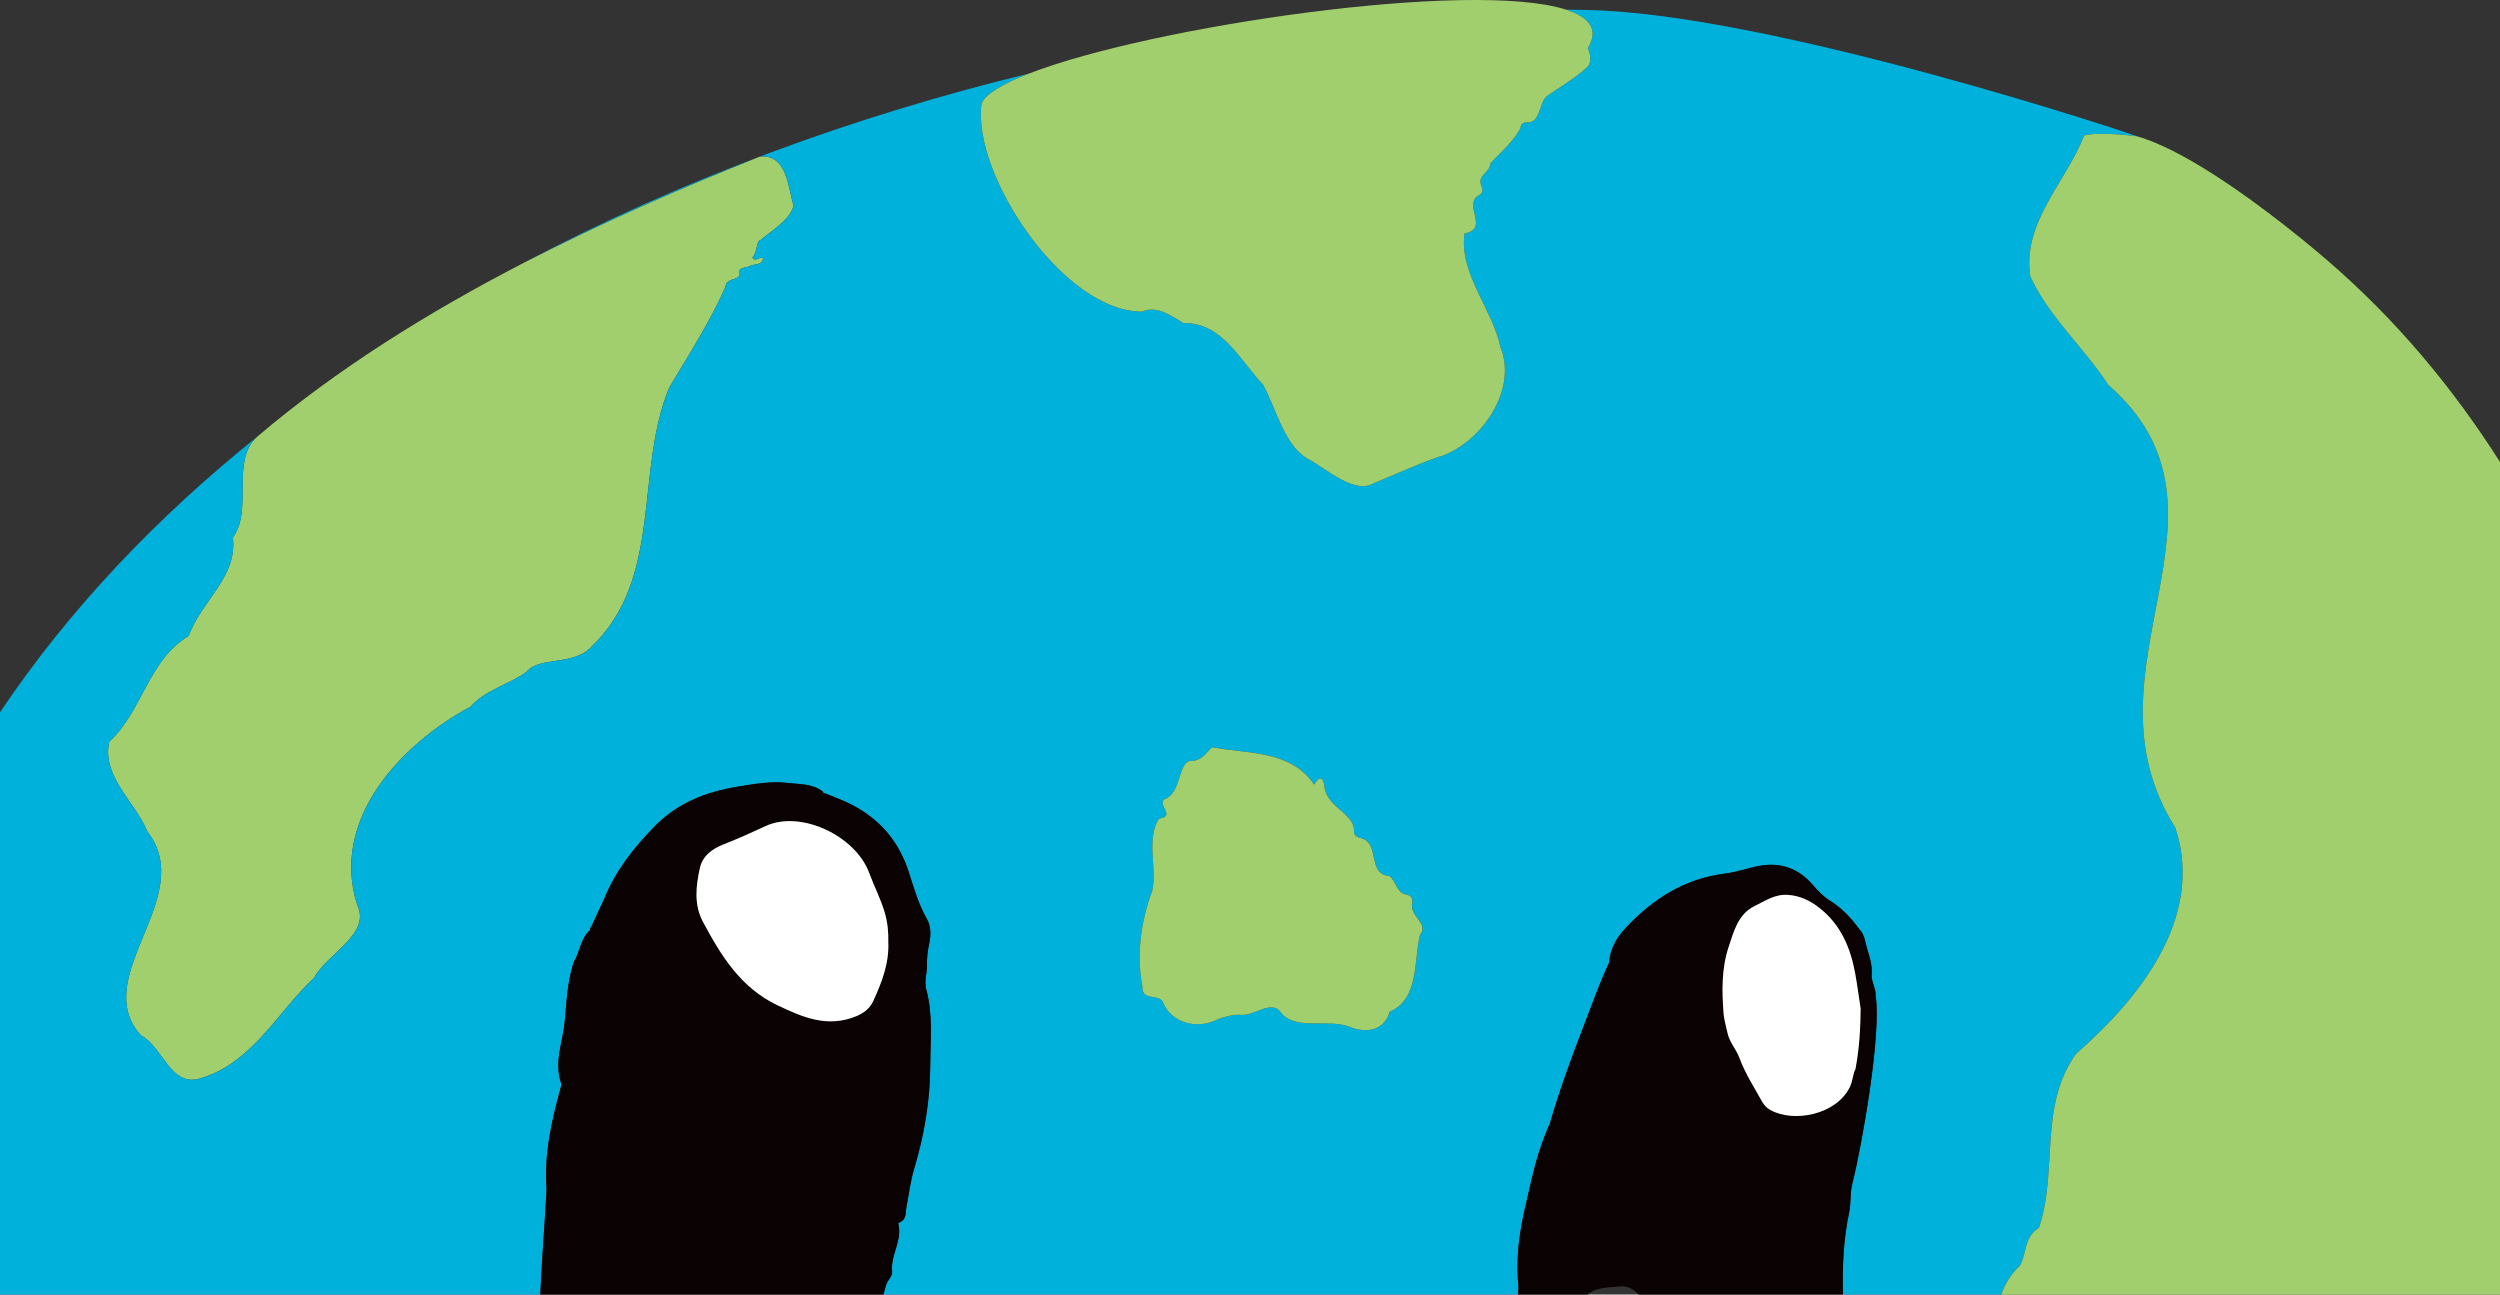 <?xml version="1.0" encoding="UTF-8"?>
<svg id="Layer_2" data-name="Layer 2" xmlns="http://www.w3.org/2000/svg" viewBox="0 0 1683.78 871.88">
  <rect x="0" y="0" width="1683.78" height="871.88" fill="#333333" stroke="none"/>
  <defs>
    <style>
      .cls-1 {
        fill: #a1cf6d;
      }

      .cls-1, .cls-2, .cls-3, .cls-4 {
        stroke-width: 0px;
      }

      .cls-2 {
        fill: #00b1dc;
      }

      .cls-3 {
        fill: #0a0203;
      }

      .cls-4 {
        fill: #fff;
      }
    </style>
  </defs>
  <g id="Layer_3" data-name="Layer 3">
    <path class="cls-1" d="m156.84,361.95c3.16,26.94-21.21,42.43-29.78,66.33-27.26,16.21-31.01,50.58-53.46,71.19-5.42,23.32,17.69,40.87,25.55,60.5,34.58,43.93-39.99,97.81-4.19,137.44,14.6,7.37,19.86,35.26,39.94,28.89,34.77-10.04,51.77-44.44,76.67-67.78,8.55-16.26,38.71-29.33,28.97-49.23-18.28-57.13,29.4-108.19,76.47-133.38,9.68-11.33,27.88-15.71,37.91-23.69,8.29-10.14,31.93-3.74,43.5-16.71,48.43-46.29,28.85-117.98,52.36-174.56,12.95-21.63,27.47-44.38,37.76-67.5.43-6.13,7.68-4.5,9.4-7.73-1.52-6.33,4.16-4.94,6.97-6.51,3.01-1.68,7.83-.1,9.14-4.98-2.3-2.36-4.94,2.93-7.37-.78,3.5-3.18,2.5-10.81,5.33-11.64,7.36-6.13,21.2-14.66,22.38-23.56-3.72-12.37-4.35-34.56-22.61-32.78-52.63,20.99-106.74,44.56-159.25,71.67-63.93,33.02-125.48,71.32-179.03,116.74,0,0,0,0-.01.01-18.54,15.72-2.79,49.86-16.68,68.06Z"/>
    <path class="cls-2" d="m1360.35,852.55c4.9-8.39,2.62-19.36,12.83-25.55,13.21-38.58-.44-82.09,25.22-117.43,40-34.88,87.12-90.38,66.72-152.07-67.84-107.07,52.71-212.7-45.19-298.28-16.43-25.24-40.27-46.07-52.5-73.06-5.57-36.5,24.21-63.66,36.25-94.94,10.98-2.79,35.69.59,35.69.59h0c.87-.16-247.68-83.39-372.12-85.12-4.17-.09-8.36-.16-12.56-.21,15.96,5.12,22.37,13.49,14.72,25.94,0,0,3.97,8.24-.31,12.7-7.47,6.95-18.48,13.53-27.26,19.61-5.69,5.11-4.03,18.06-13.48,17.8-3.4-.4-3.92,1.79-4.54,4.23-4.89,8.97-12.94,15.68-19.92,23.06-.42,7.02-9.68,7.95-5.89,16.05.88,1.8.45,4.66-1.92,5.6-11.35,6.48,7.58,22.36-9.69,25.81-3.92,26.66,18.74,50.86,24.13,76.36,11.64,28.85-12.22,63.24-38.99,73.36-5.05.64-46.31,18.52-46.31,18.52-13.15,7.75-32.55-10.28-43.22-15.79-16.68-8.62-21.87-33-31.2-50.46-15.68-16.63-27.73-42.22-53.8-41.69-7.79-4.77-18.38-12.16-27.53-7.71-53.24.61-114.97-92.63-108.39-140.08,2.6-6.46,14.28-13.4,32.16-20.32-117.29,28.5-233.99,71.1-340.69,127.67,52.5-27.12,106.62-50.68,159.25-71.67,18.26-1.77,18.9,20.41,22.61,32.78-1.19,8.9-15.02,17.43-22.38,23.56-2.83.84-1.83,8.46-5.33,11.64,2.42,3.71,5.06-1.58,7.37.78-1.31,4.88-6.13,3.3-9.14,4.98-2.81,1.57-8.49.18-6.97,6.51-1.72,3.22-8.97,1.6-9.4,7.73-10.3,23.12-24.82,45.87-37.76,67.5-23.51,56.58-3.93,128.27-52.36,174.56-11.57,12.97-35.21,6.56-43.5,16.71-10.02,7.98-28.22,12.36-37.91,23.69-47.07,25.19-94.76,76.24-76.47,133.38,9.74,19.9-20.42,32.97-28.97,49.23-24.9,23.34-41.9,57.73-76.67,67.78-20.08,6.37-25.34-21.52-39.94-28.89-35.8-39.63,38.77-93.51,4.19-137.44-7.86-19.63-30.97-37.18-25.55-60.5,22.45-20.61,26.2-54.98,53.46-71.19,8.56-23.89,32.94-39.39,29.78-66.33,13.89-18.2-1.86-52.34,16.68-68.06,0,0,0,0,.01-.01C105.82,348.21,46.69,410.19,0,479.75v392.13h363.91c.9-22.01,2.79-43.99,3.92-65.99.11-2.15.36-4.32.22-6.46-1.46-22.38,3.31-43.88,9.14-65.24.42-1.54,1.17-3.38.71-4.72-4.95-14.61,1.47-28.48,2.58-42.69,1.17-13.1,1.78-26.29,6-38.92,4.05-6.64,4.42-15.1,10.29-20.85.55-.23.74-.63.56-1.2.11-.82.72-1.39,1.09-2.08,2.78-5.99,5.57-11.97,8.35-17.96,7.6-18.93,19.62-34.34,33.97-49.03,15.97-16.35,35.02-23.47,56.22-26.96,11.08-1.83,22.63-3.83,33.63-2.48,7.75.95,16.67.34,23.61,5.83.22.87.64,1.48,1.68,1.24,5.69,2.38,11.55,4.44,17.04,7.21,19.29,9.73,32.31,24.7,39.08,45.51,3.48,10.67,6.46,21.65,12.16,31.57,3.03,5.28,2.86,11.3,1.61,17.14-1.02,4.76-1.56,9.33-1.44,14.35.12,5.27-2.01,10.61-.46,16.31,4.58,16.78,2.74,33.76,2.68,50.91-.09,24.21-4.09,47.15-10.93,70.04-2.44,8.15-3.42,16.73-5.06,25.12-.78,4,.26,8.82-4.9,10.83-.67.26-.69.64-.54,1.27,2.57,11-5.36,20.58-4.27,31.41.36,3.56-2.86,5.82-3.92,9.03-.75,2.25-1.36,4.51-1.89,6.77h427.39c.04-.61.08-1.22.12-1.82.21-2.71.24-5.38-.25-8.05-1.16-17.07,1.36-33.79,5.25-50.31,1.42-6.02,2.72-12.06,4.14-18.07,2.98-12.66,6.85-25.07,12.19-36.98,6.4-22.15,14.31-43.76,22.64-65.25,5.6-14.45,10.65-29.11,17.29-43.14.54-9.08,5.02-16.7,10.82-22.93,18.25-19.62,39.88-33.6,67.25-36.94,7.77-.95,15.16-3.74,22.85-5.16,14.57-2.69,26.59,1.62,36.19,12.77,3.36,3.9,6.89,7.72,11.23,10.4,8.2,5.07,14.61,11.82,20.15,19.55,3.75,3.74,3.88,8.91,5.35,13.55,1.78,5.4,3.35,10.83,2.95,16.61-.47,4.93,2.91,9.48,2.65,14.39,4.11,25.66-9.36,101.88-15.71,126.79-1.63,6.42-.76,12.83-2.09,19.16-3.88,18.34-4.7,36.77-4.16,55.44h106.55c2.48-7.17,6.6-13.85,12.51-19.33Zm-404-222.69c-4.18,16.96-.43,43.08-20.27,51.44-4.02,13.15-15.82,15.1-28.47,9.76-15.06-4.75-35.94,3.05-45.12-9.46-6.24-8.5-18.14,3.01-26.97,1.89-4.4-.55-13.34,2.05-14.75,2.79-14.57,7.65-31.76,2.5-37.32-10.85-2.01-6.58-14.8-.7-14-11.04-4.05-20.65-1.25-43.47,6.62-64.38,3.5-15.59-4.43-34.49,4.59-48.72,11.18-1.56-.59-8.59,3.19-12.8,12.51-3.96,9.25-26.31,18.67-26.02,6.79-.1,9.77-5.47,13.93-9.24,22.59,4.59,52.82,1.53,68.65,25.15,2.42-3.42,4.92-7.3,6.79-.08.42,14.72,19.11,18.9,20.04,30.11-.17,2.84.29,4.89,3.92,5.83,14.31,2.89,4.49,24.32,19.81,25.72,4.78,3.07,4.7,11.74,12.02,12.62,3.13.97,3.64,2.58,3.63,5.2-2.62,9.26,11.68,13.9,5.06,22.07Z"/>
    <path class="cls-3" d="m1245.45,816.44c1.34-6.32.46-12.74,2.09-19.16,6.34-24.91,19.81-101.13,15.71-126.79.26-4.91-3.11-9.46-2.65-14.39.4-5.78-1.17-11.22-2.95-16.61-1.47-4.64-1.6-9.81-5.35-13.55-5.54-7.73-11.95-14.48-20.15-19.55-4.34-2.68-7.86-6.49-11.23-10.4-9.6-11.14-21.62-15.46-36.19-12.77-7.69,1.42-15.08,4.22-22.85,5.16-27.37,3.34-48.99,17.31-67.25,36.94-5.8,6.23-10.27,13.85-10.82,22.93-6.64,14.03-11.69,28.69-17.29,43.14-8.33,21.49-16.24,43.1-22.64,65.25-5.33,11.91-9.2,24.32-12.19,36.98-1.42,6.01-2.72,12.05-4.14,18.07-3.89,16.52-6.41,33.24-5.25,50.31.49,2.67.46,5.34.25,8.05-.05.61-.08,1.22-.12,1.82h46.79c6.12-5.09,14.37-4.77,22.01-5.48,4-.31,7.27.96,10.35,3.55.76.64,1.49,1.29,2.2,1.94h137.51c-.53-18.67.28-37.1,4.16-55.44Zm-53.23-68.91c-2.43-1.36-4.2-3.37-5.53-5.75-5.3-9.57-11.31-18.82-15.1-29.11-2.24-6.09-6.92-10.78-8.27-17.57-.81-4.06-2.13-8.14-2.47-12.4-1.19-15.07-1.39-30.44,3.31-44.64,3.36-10.16,6.43-22.43,17.39-27.71,7.04-3.39,13.81-8.33,22.78-7.62,8.21.64,14.81,3.91,20.96,8.7,14.33,11.16,20.95,26.67,24.13,43.95,1.46,7.92,2.48,15.92,3.7,23.89-.07,13.63-.91,27.2-3.44,40.62-1.92,3.85-1.88,8.25-3.82,12.22-9.29,18.94-38.1,24.18-53.66,15.42Z"/>
    <path class="cls-4" d="m1249.7,719.89c2.52-13.42,3.37-26.98,3.44-40.62-1.22-7.97-2.24-15.97-3.7-23.89-3.18-17.28-9.81-32.79-24.13-43.95-6.14-4.79-12.74-8.06-20.96-8.7-8.97-.7-15.74,4.23-22.78,7.62-10.97,5.29-14.03,17.55-17.39,27.71-4.7,14.2-4.5,29.57-3.31,44.64.34,4.25,1.66,8.33,2.47,12.4,1.35,6.79,6.02,11.47,8.27,17.57,3.79,10.29,9.79,19.54,15.1,29.11,1.32,2.38,3.1,4.39,5.53,5.75,15.56,8.75,44.37,3.52,53.66-15.42,1.95-3.97,1.9-8.37,3.82-12.22Z"/>
    <path class="cls-3" d="m600.85,856.08c-1.1-10.83,6.84-20.41,4.27-31.41-.15-.63-.12-1.01.54-1.27,5.16-2.02,4.12-6.83,4.9-10.83,1.63-8.39,2.62-16.97,5.06-25.12,6.84-22.89,10.84-45.83,10.93-70.04.06-17.15,1.9-34.13-2.68-50.91-1.55-5.69.58-11.03.46-16.31-.12-5.02.42-9.6,1.44-14.35,1.25-5.85,1.42-11.86-1.61-17.14-5.7-9.92-8.68-20.89-12.16-31.57-6.78-20.82-19.79-35.78-39.08-45.51-5.49-2.77-11.35-4.83-17.04-7.21-1.04.23-1.46-.37-1.68-1.24-6.94-5.49-15.85-4.88-23.61-5.83-11-1.35-22.54.66-33.63,2.48-21.19,3.49-40.25,10.61-56.22,26.96-14.35,14.69-26.36,30.09-33.97,49.03-2.78,5.99-5.57,11.97-8.35,17.96-.37.69-.98,1.25-1.09,2.08.18.57,0,.97-.56,1.2-5.88,5.75-6.24,14.22-10.29,20.85-4.22,12.63-4.83,25.82-6,38.92-1.1,14.2-7.53,28.07-2.58,42.69.46,1.34-.29,3.18-.71,4.72-5.83,21.36-10.6,42.85-9.14,65.24.14,2.14-.11,4.31-.22,6.46-1.13,22-3.03,43.98-3.92,65.99h231.12c.53-2.27,1.15-4.53,1.89-6.77,1.07-3.21,4.29-5.47,3.92-9.03Zm-24.23-171.64c-19.37,7.93-35.86.76-52.97-7.38-24.8-11.81-38.01-33.37-50.17-56.12-6.24-11.67-4.8-24.05-2.15-36.16,1.83-8.39,8.27-13.06,16.18-16.16,9.47-3.71,18.77-7.88,27.99-12.18,23.93-11.16,60.73,6.67,69.85,31.38,3.31,8.97,7.79,17.56,10.52,26.84,1.93,6.55,2.57,13.19,2.38,19.93.62,14.21-4.36,27.03-10.1,39.54-2.22,4.83-6.01,8.05-11.54,10.32Z"/>
    <path class="cls-4" d="m598.27,634.59c.18-6.74-.46-13.38-2.38-19.93-2.73-9.28-7.21-17.88-10.52-26.84-9.12-24.71-45.93-42.54-69.85-31.38-9.22,4.3-18.52,8.47-27.99,12.18-7.91,3.1-14.35,7.77-16.18,16.16-2.65,12.11-4.09,24.49,2.15,36.16,12.16,22.75,25.37,44.32,50.17,56.12,17.11,8.14,33.6,15.31,52.97,7.38,5.53-2.26,9.32-5.49,11.54-10.32,5.74-12.51,10.72-25.33,10.1-39.54Z"/>
    <path class="cls-1" d="m951.29,607.8c.02-2.62-.49-4.24-3.63-5.2-7.32-.89-7.25-9.56-12.02-12.62-15.32-1.4-5.5-22.83-19.81-25.72-3.63-.94-4.08-2.99-3.92-5.83-.92-11.21-19.61-15.39-20.04-30.11-1.86-7.22-4.37-3.34-6.79.08-15.83-23.62-46.05-20.56-68.65-25.15-4.16,3.77-7.13,9.14-13.93,9.24-9.42-.29-6.16,22.06-18.67,26.02-3.78,4.22,7.98,11.24-3.19,12.8-9.02,14.22-1.1,33.13-4.59,48.72-7.87,20.91-10.67,43.73-6.62,64.38-.8,10.35,12,4.46,14,11.04,5.56,13.35,22.76,18.5,37.32,10.85,1.41-.74,10.35-3.34,14.75-2.79,8.83,1.11,20.73-10.39,26.97-1.89,9.18,12.5,30.06,4.71,45.12,9.46,12.64,5.33,24.44,3.39,28.47-9.76,19.85-8.36,16.09-34.48,20.27-51.44,6.62-8.17-7.68-12.81-5.06-22.07Z"/>
    <path class="cls-1" d="m1566.99,174.94s-11.58-10.13-28.57-23.41c-27.48-21.47-69.14-51.19-99.05-59.72,0,0,0,0,0,0h0s-24.72-3.38-35.69-.59c-12.04,31.28-41.82,58.44-36.25,94.94,12.23,26.99,36.07,47.82,52.5,73.06,97.9,85.58-22.65,191.21,45.19,298.28,20.4,61.7-26.73,117.2-66.72,152.07-25.66,35.34-12,78.85-25.22,117.43-10.21,6.18-7.93,17.16-12.83,25.55-5.91,5.47-10.03,12.16-12.51,19.33h335.95V311.16c-31.81-50.04-70.06-96.05-116.79-136.22Z"/>
    <path class="cls-1" d="m661.09,69.79c-6.58,47.44,55.16,140.69,108.39,140.08,9.15-4.45,19.75,2.94,27.53,7.71,26.07-.53,38.12,25.06,53.8,41.69,9.33,17.46,14.52,41.84,31.2,50.46,10.67,5.51,30.07,23.54,43.22,15.79,0,0,41.25-17.88,46.31-18.52,26.77-10.12,50.63-44.51,38.99-73.36-5.38-25.5-28.05-49.7-24.13-76.36,17.27-3.45-1.66-19.34,9.69-25.81,2.36-.94,2.79-3.8,1.92-5.6-3.79-8.1,5.47-9.04,5.89-16.05,6.98-7.38,15.03-14.09,19.92-23.06.63-2.44,1.14-4.63,4.54-4.23,9.44.26,7.78-12.69,13.48-17.8,8.79-6.08,19.79-12.66,27.26-19.61,4.29-4.46.31-12.7.31-12.7,7.65-12.45,1.24-20.82-14.72-25.94-63.58-20.38-278.79,11.01-361.45,42.99-17.87,6.92-29.55,13.86-32.16,20.32Z"/>
  </g>
</svg>